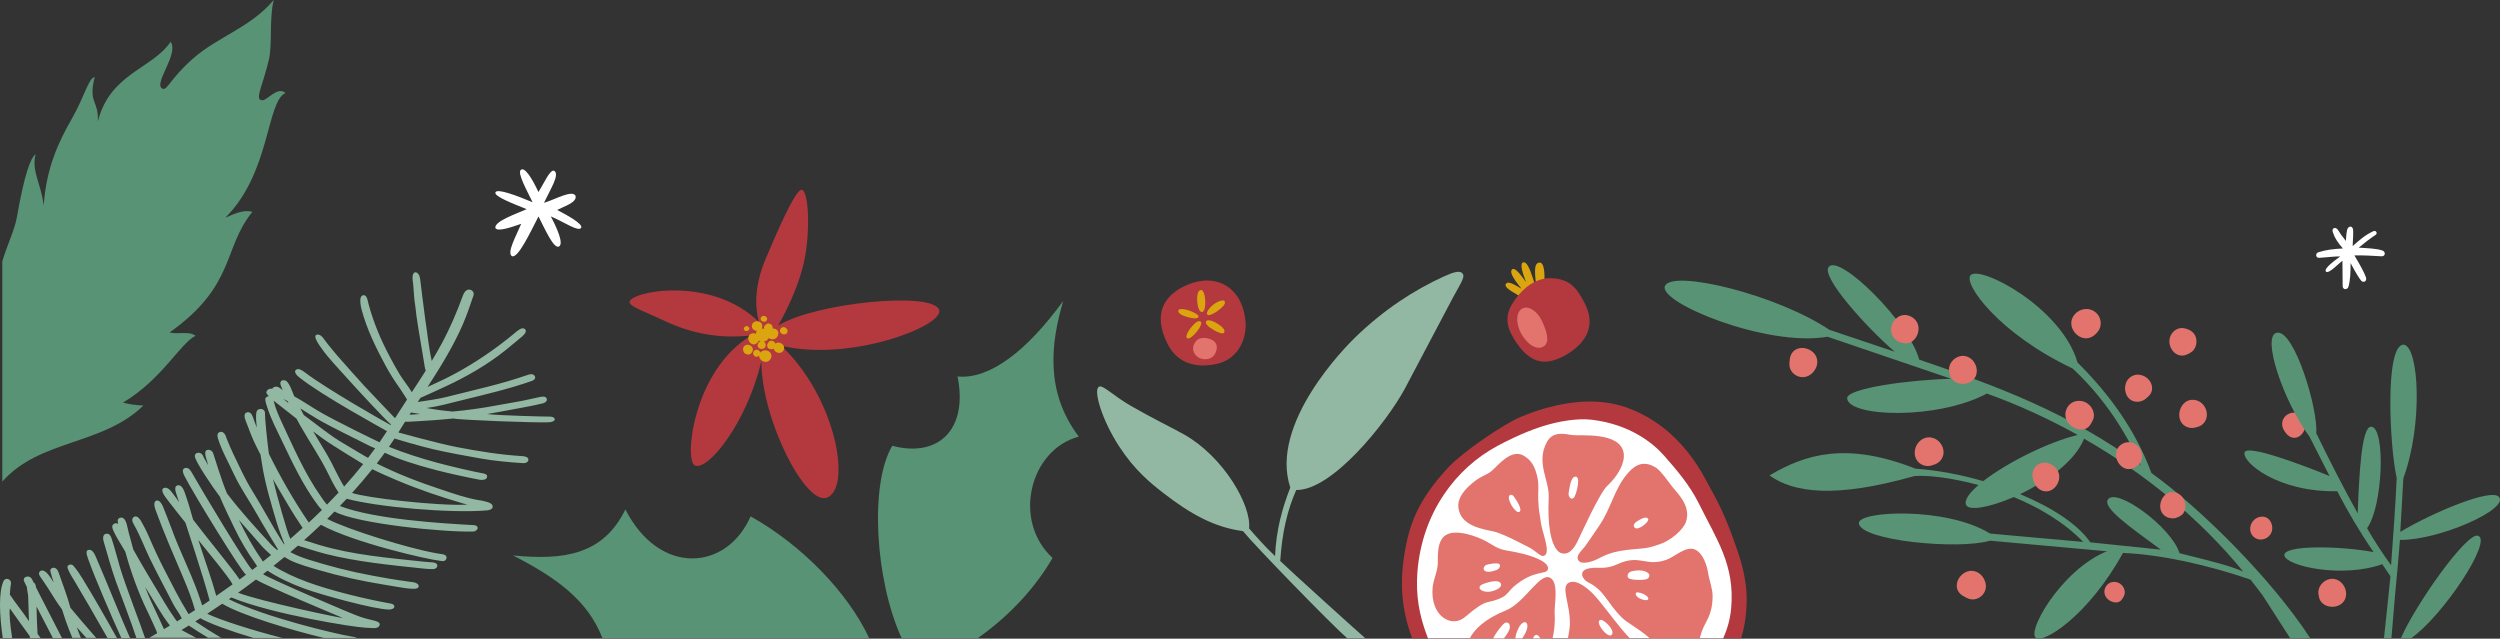 <?xml version="1.0" encoding="UTF-8"?>
<svg id="Layer_2" data-name="Layer 2" xmlns="http://www.w3.org/2000/svg" viewBox="0 0 520.52 132.98">
  <rect x="0" y="0" width="520.52" height="132.98" fill="#333333" stroke="none"/>
  <defs>
    <style>
      .cls-1 {
        fill: #579374;
      }

      .cls-1, .cls-2, .cls-3, .cls-4, .cls-5, .cls-6 {
        fill-rule: evenodd;
      }

      .cls-2 {
        fill: #e3746d;
      }

      .cls-3 {
        fill: #dba510;
      }

      .cls-4 {
        fill: #b4393e;
      }

      .cls-5 {
        fill: #92b8a3;
      }

      .cls-6 {
        fill: #fff;
      }
    </style>
  </defs>
  <g id="Layer_7" data-name="Layer 7">
    <path class="cls-1" d="M.49,54.38c1.04-3.47,2.56-6.5,3.03-9.19,1.57-9.01,2.89-12.37,3.89-13.08-.9,3.54,1.1,5.88,1.69,10.69,.52-7.86,3.16-13.4,5.88-18.12,2.6-4.53,3.47-8.49,4.74-8.63-1.4,5.44,.87,4.89,.66,9.22,2.49-9.97,11.35-10.94,15.14-16.57,1.84,2.57-3.82,8.87-1.64,9.78,.93,.39,1.67-2.23,6.34-6.32,5.27-4.61,11.9-6.39,16.78-12.17-.97,3.75-.28,9.23-1,12.35-1.2,5.25-3.05,8.44-1.49,8.52,.95,.31,3.24-3.03,4.94-1.5-3.98,1.71-3.13,16.62-12.52,25.95,1.83-.76,3.87-1.77,5.61-1.19-6.18,7.6-3.45,15.31-17.22,25.09,1.6,.48,3.98-.36,5.39,.69-3.27,1.68-6.99,9.1-15.11,13.92,1.29,.36,2.72,.55,4.26,.61-8.55,8.33-21.61,7.02-29.38,15.84V54.38Z"/>
    <path class="cls-5" d="M46.12,132.83c-1.87-1.1-3.69-2.24-5.46-3.44,.35-.22,.7-.45,1.05-.67,1.76,1.03,6.16,2.65,11.09,4.11h6.01c-6.46-1.63-13.13-3.81-15.66-5.04,1.05-.69,2.09-1.38,3.12-2.09,4.11,2.46,14.43,5.5,21.17,7.13h6.9c-.38-.19-.91-.27-1.2-.31-3.06-.48-18.05-4.03-25.49-7.76,.17-.12,.35-.24,.52-.36,8.65,3.55,25.71,6.21,27.78,6.28,.44,.02,1.27,.07,1.83,.1,.6,.04,1.16-.17,1.27-.66,.11-.47-.42-.71-.94-.85-1.03-.28-2.06-.48-3.09-.84-1.4-.4-19.57-8.23-20.25-8.9,.31-.24,.61-.47,.92-.71,2.31,1.5,4.88,2.69,7.57,3.69,3.7,1.38,14.92,4.42,17.76,4.4,.6,0,1.03-.24,1.08-.53,.04-.28-.11-.6-.69-.7-5.12-.9-12.66-2.73-17.43-4.5-2.48-.92-4.87-1.99-7.03-3.36,.77-.61,1.53-1.23,2.28-1.85,.41,.21,.81,.51,1.22,.7,1.87,.88,3.95,1.45,5.95,2.03,4.41,1.29,8.99,2.3,13.51,3.02,1.31,.21,2.61,.46,3.92,.65,.32,.05,2.5,.41,3.05,.1,.31-.18,.38-.39,.23-.69-.14-.27-.68-.49-.93-.53-.52-.08-.91-.15-1.6-.23-2.47-.32-4.94-.77-7.34-1.22-4.42-.82-8.75-1.94-13.01-3.29-1.32-.42-2.61-.91-3.78-1.55,.53-.45,1.06-.9,1.58-1.35,.18,.04,3.92,1.25,5.77,1.72,6.67,1.68,13.62,2.33,20.55,3.07,.58,.06,1.17,.09,1.75,.09,.62,0,.98-.37,.96-.75-.02-.32-.26-.57-.97-.65,0,0-.88-.05-1.53-.11-7.48-.8-15.08-1.41-22.13-3.53-1.05-.31-2.08-.67-3.12-.98,1.19-1.05,2.35-2.12,3.5-3.21,6.88,3.73,22.21,7.25,25.07,7.54,0,0,.37,.06,.64-.03,.46-.15,.87-1.14-.3-1.36-.48-.09-.99-.16-1.48-.24-5.6-.98-18.23-4.86-22.61-7.13,.58-.56,.94-.97,1.51-1.54,4.58,2.55,23.06,4.37,28.94,4.16,.48-.02,.99-.5,.86-.85-.16-.43-.51-.46-1-.49-6.21-.33-20.5-1.18-27.68-3.97,.48-.5,.96-1,1.43-1.51,6.44,1.75,21.8,3.07,29.25,2.42,0,0,1.17-.09,1.14-.76-.02-.72-.81-.92-2.05-1.22-.28-.07-.57-.1-.85-.14-2.73-.47-5.29-1.38-7.93-2.26-4.6-1.52-9.15-3.28-13.3-5.38,.57-.74,1.13-1.49,1.67-2.24,2.55,1.24,6.27,2.48,10.78,3.64,2.73,.7,5.76,1.37,9,1.99,.1,.02,1.28,.16,1.49-.47,.25-.76-.73-.85-1.08-.91-1.55-.28-6.16-1.32-9.23-2.15-3.45-.94-6.84-2.01-10.1-3.33,.4-.57,.78-1.14,1.16-1.72,.07,.02,5.33,1.6,7.97,2.2,3.35,.77,6.73,1.38,10.15,1.98,2.85,.49,5.78,.76,8.67,.94,.28,.04,1.05-.11,1.09-.68,.04-.66-.94-.75-1.13-.77h-.01c-4.67-.28-9.31-1.03-13.85-1.91-3.96-.77-11.93-2.99-12.08-3.03,.47-.74,.93-1.49,1.39-2.24,.48,.02,1.01,0,1.51-.03,2.86-.15,5.72-.35,8.56-.64,.92,.3,17.37,.94,19.9,.79,.58-.04,1.17-.25,1.19-.58,.03-.45-.65-.61-.97-.6-.64,.03-11.14-.25-13.11-.53,1.11-.18,2.22-.38,3.33-.6,2.78-.54,5.55-.96,8.36-1.65,.24-.06,.93-.4,.72-.96-.2-.54-.88-.42-1.25-.38,0,0-.77,.15-1.73,.38-2.5,.6-5.07,.95-7.63,1.44-2.97,.56-5.96,.97-9,1.25-.84-.08-1.69-.18-2.52-.28-.97-.12-1.93-.29-2.89-.46,2.48-.34,4.9-1.01,7.32-1.61,4.94-1.22,9.86-2.36,14.59-4.02,.34-.12,.93-.45,.63-1.01-.34-.64-1.23-.34-1.5-.24-5.5,1.92-11.23,3.15-16.93,4.59-1.92,.48-3.91,.72-5.95,1.04,.19-.29,.37-.58,.56-.86,.11-.02,3.63-1.64,5.17-2.35,4.47-2.07,8.69-4.52,12.41-7.46,.98-.78,3.21-2.64,3.67-3.04,.59-.53,1.02-1.17,.39-1.55-.48-.28-1.05,.17-1.55,.53-1.18,1-2.48,2.03-3.86,3.06-3.71,2.75-8.06,5.48-12.57,7.53-.74,.33-1.46,.67-2.17,1.01,2.74-4.24,5.38-8.51,7.35-13.05,.88-2.02,1.51-3.97,2.22-6.03,.16-.46-.13-1.07-.76-1.18-.47-.09-1.03,.14-1.44,1.19-1.25,3.46-2.71,6.87-4.49,10.15-.64,1.18-1.31,2.35-2.01,3.5-.65-2.89-.91-5.85-1.39-8.93-.24-1.56-.9-7.29-1.03-8.18-.12-.8-.46-1.3-.95-1.34-.37-.03-.55,.36-.6,.7-.09,.65,.06,1.3,.12,1.96,.14,1.38,.15,2.74,.39,4.12,.12,.72,.16,1.46,.26,2.19,.46,3.28,1.08,6.52,1.6,9.82,.09,.56,.15,1.15,.35,1.68-.95,1.51-1.93,3.01-2.91,4.5-.07-.12-.13-.23-.2-.35-.71-1.14-1.59-2.2-2.3-3.35-.73-1.18-1.37-2.39-2.02-3.6-1.91-3.55-3.44-7.22-4.48-11.06-.04-.16-.12-.67-.28-1.11-.14-.39-.35-.72-.67-.74-.58-.03-.76,.5-.77,1.14,0,.83,.26,1.83,.31,2,1.08,3.96,2.91,7.75,4.92,11.46,.89,1.65,1.89,3.24,3.02,4.81,.49,.69,1.44,2.25,1.49,2.31-.85,1.3-1.69,2.59-2.51,3.89-.2-.23-4.51-4.68-6.41-6.74-1.89-2.05-3.7-4.14-5.55-6.22-.62-.7-1.19-1.45-1.78-2.15-.69-.81-1.09-1.5-1.43-1.84-.39-.39-.81-.57-1.21-.4-.32,.14-.24,.58,.01,1.11,.39,.81,1.15,1.78,1.29,1.99,1.36,1.9,3.08,3.62,4.66,5.42,2.21,2.5,8.57,9.32,9.59,10.16h0s-.04,.08-.06,.11c-.96-.49-13.32-7.5-17.89-10.99-.39-.29-1.11-.8-1.54-.66-.43,.13-.53,.37-.47,.62,.12,.51,.54,.82,.93,1.14,4.58,3.69,17.29,10.62,18.19,11.15-.5,.78-1.02,1.55-1.55,2.32-.09-.03-9.57-4.59-13-6.67-1.58-.96-3.12-2-4.75-2.89-.24-.46-.96-2.89-1.79-3.28,0,0-.23-.09-.43-.09-.44,0-.67,.23-.69,.63-.02,.37,.42,1.17,.5,1.45-.12-.07-.64-.65-1.24-.73-.07-.01-.15-.01-.23,0-.32,.02-.6,.2-.73,.45-.56-.23-1.66,.49-.98,1.19,0,0,.11,.14,.29,.34-.37,.06-.75,.25-.74,.65,.01,.51,.25,1.18,.46,1.81,.76,2.35,1.94,4.59,3.02,6.85,2.2,4.59,4.34,9.19,7.47,13.4,.26,.34,.54,.67,.85,.98-.9,.88-1.81,1.76-2.74,2.62-3.14-4.6-5.89-9.43-8.3-14.3-.36-2.52-.87-7.73-.83-8.58,.02-.35-.33-.72-.71-.77-.43-.05-.92,.12-1.03,.57-.23,.98-.06,2.13,.05,3.33-.21-.51-.41-1.03-.59-1.56-.25-.68-.51-1.83-1.41-1.65-.88,.18-.49,1.32-.3,1.81,.72,1.83,1.31,3.58,2.24,5.38,.28,.55,.56,1.1,.84,1.65,.09,.57,.18,1.13,.26,1.67,.63,4.24,1.91,8.39,3.12,12.52,.39,1.34,1.51,4.25,1.6,4.4l-.02,.02-.07,.06c-2.38-3.67-4.35-7.52-6.66-11.23-1.47-2.36-2.58-4.87-3.8-7.38-.57-1.19-1.07-2.37-1.57-3.62-.18-.79-.73-1.38-1.34-1.17-.6,.21-.55,.77-.4,1.3,.77,2.55,2.18,4.97,3.33,7.47,1.34,2.88,3.25,5.57,4.8,8.34,1.17,2.09,4.13,6.97,4.38,7.35l-.1,.08-.06,.05c-.45-.37-.91-.76-1.28-1.17-3.19-3.45-6.36-6.93-9.18-10.63-.98-2.26-2.85-8.29-2.85-8.29-.15-.52-.59-.79-.99-.8-.38-.02-.67,.18-.69,.58-.03,.7,.25,1.27,.42,1.91,.07,.24,.14,.49,.21,.73-.15-.26-.91-1.52-1.09-1.94-.23-.55-.76-.75-1.19-.64-.47,.12-.53,.56-.52,.7,.05,1.07,3.9,6.72,5.19,8.38,.97,2.27,2.06,4.53,3.18,6.83,1.17,2.41,2.56,4.76,4.15,6.99,.16,.23,.3,.47,.46,.7-.34,.26-.68,.52-1.02,.78-1.17-1.01-10.56-16.68-12.59-20.27-.14-.25-.62-1.21-1.45-.94-.8,.26-.2,1.39-.11,1.58,1.89,3.75,12.14,20.4,12.86,20.61-.45,.34-.9,.67-1.36,1.01-.78-1.38-7.31-9.33-9.43-12.16-.08-.1-.16-.21-.24-.31-.51-1.89-1.12-3.9-1.74-5.65-.06-.16-.18-.46-.34-.76-.13-.23-.53-.91-1.21-.71-.69,.19-.35,1.27-.29,1.47,.2,.68,.45,1.34,.67,2.01-.2-.27-.9-1.31-1.48-2.03-.23-.29-.99-1.28-1.75-.89-.71,.36,.17,1.58,.54,2.09,1.05,1.41,3.11,3.98,4,5.09,.1,.35,3.7,11.09,5.05,16.22-.51,.34-1.03,.69-1.55,1.03-.07-.21-.14-.43-.21-.64-1.68-5.34-4.41-10.4-6.29-15.67-.51-1.42-1.1-2.81-1.64-4.2-.1-.23-.63-1.54-1.38-1.32-.81,.25-.28,1.69-.17,2,1.73,4.79,3.75,9.36,5.76,14.09,.94,2.21,1.81,4.44,2.43,6.71-.44,.28-.88,.57-1.33,.85-.13-.23-.28-.47-.42-.7-1.68-2.73-3.06-5.57-4.52-8.36-1.17-2.26-2.24-4.55-3.23-6.86-.53-1.24-1.14-2.45-1.83-3.63-.13-.22-.72-1.05-1.33-.74-.8,.41-.18,1.42-.05,1.65,1.27,2.23,2.14,4.61,3.26,6.95,1.55,3.22,3.27,6.34,4.92,9.59,.53,1.03,1.32,1.98,1.78,2.98-.33,.21-.66,.41-.99,.62-.11-.14-.23-.27-.33-.42-.83-1.16-1.67-2.47-2.36-3.64-2.16-3.62-4.37-7.2-6.42-10.91-.34-1.2-.67-2.41-.98-3.62-.11-.42-.22-1.12-.42-1.76-.22-.74-.62-1.34-1.2-1.26-.46,.06-.65,.38-.65,.62,.01,.3,.08,.56,.11,.71-.49-.37-1.3-.03-1.24,.66,.08,.96,2.28,4.3,2.71,5.1,1.19,4.26,2.67,8.45,4.66,12.52,.63,1.28,1.19,2.59,1.77,3.86,.08,.19,.16,.39,.23,.59-.55,.32-1.11,.64-1.66,.96h9.74c-1.02-.53-2.01-1.09-3.03-1.61,.51-.31,1.01-.62,1.52-.94,1.31,.88,2.65,1.73,4.01,2.55h2.86Zm-15.93,0h-1.79c-.95-2.93-3.4-9.35-4.27-11.77-.98-2.74-1.71-5.52-2.54-8.29-.11-.37-.35-1.53,.54-1.64,.45-.06,.82,.16,1.07,.89,.71,2.1,1.22,4.22,1.85,6.34,1,3.37,4.39,12.14,5.15,14.47h0Zm-3.12,0h-1.81c-1.92-4.17-5.45-12.42-6.68-15.83-.33-.91-.95-2.3-.21-2.49,.98-.26,1.44,1.12,1.77,1.87,1.89,4.33,5.28,12.81,6.93,16.45h0Zm-2.74,0h-1.95c-2.08-3.69-5.22-9.12-6.78-11.71-.41-.67-1.09-1.73-1.44-2.61-.13-.31-.19-.65,.1-.84,.29-.19,.75-.17,.98,.08,.7,.78,1.51,2.01,1.96,2.75,2.26,3.68,5.31,9.02,7.13,12.32h0Zm-4.29,0c-2-2.3-4.31-4.97-5.38-6.29-.66-2.52-1.64-4.93-2.44-7.29-.2-.61-.52-1-1-1.04-.45-.03-.83,.3-.72,.76,.19,.81,.41,1.52,.69,2.32-.39-.61-.77-1.23-1.24-1.78-.7-.82-1.25-.83-1.57-.6-.28,.2-.39,.56-.05,1.08,.53,.78,1.12,1.61,1.73,2.57,.91,1.46,1.79,2.91,2.85,4.32,.25,.81,.51,1.61,.79,2.41,.31,.88,.81,2.16,1.36,3.52h1.78c-.17-.4-.3-.71-.37-.91-.17-.43-.32-.87-.48-1.31,.41,.48,1.15,1.3,1.97,2.22h2.08Zm-7.15,0h-1.89c-1.29-2.48-2.58-4.95-3.39-6.55,.02,.95,.04,1.91,.07,2.86,.03,.95,.08,1.89,.14,2.83,.2,.29,.41,.57,.62,.86h-2.21l-.03-.38c-1.4-1.92-2.79-3.84-4.15-5.78-.17,1.05,.06,3.42,.48,6.16H.57c-.68-4.75-.88-9.46,.13-11.76,.22-.51,.65-.65,1.04-.49,.36,.14,.64,.51,.53,1.04-.11,.52-.22,2.02-.22,2.17,0,0,0,.01,.01,.02,1.25,1.88,2.69,3.58,3.89,5.42,.03,.04,.06,.09,.08,.13-.07-1.68-.12-3.37-.16-5.05-.02-.72-.25-1.41-.27-2.08-.19-.39-.39-.78-.57-1.17-.21-.47,0-.81,.34-.95,.41-.17,1.01-.06,1.29,.49,.11,.22,.22,.44,.33,.66h0c.39,.23,.48,.66,.49,.99,.17,.34,.33,.68,.51,1.02,1.19,2.36,3.14,6.15,4.91,9.57h0Zm60.4-30.19c1.47-1.62,2.88-3.27,4.22-4.95,1.73,.86,3.52,1.63,5.32,2.39,4.4,1.85,9.03,3.41,13.6,4.75,.31,.09,.61,.17,.92,.24-6.33,.31-21.17-1.42-24.06-2.44h0Zm11.97-16.3c.05-.08,.1-.16,.16-.24,.05-.07,.09-.14,.14-.22,.03,0,.06,.01,.09,.02,.61,.1,1.22,.2,1.83,.3-.74,.06-1.48,.12-2.22,.14h0Zm-22.74-1.31c1.55,.95,3.07,1.96,4.7,2.85,2.79,1.53,5.69,2.91,8.55,4.36,.76,.39,1.52,.79,2.34,1.1-.48,.67-.98,1.34-1.48,1.99-.52-.24-3.6-2.13-5.03-2.96-3.01-1.74-5.56-3.94-8.33-5.94l-.02-.02c-.25-.46-.49-.92-.73-1.39h0Zm-12.95,38.38c1.32-.95,2.44-1.77,3.73-2.75,1.76,1.21,17.78,7.88,18.09,8-.09,.13-16.96-3.4-21.83-5.25h0Zm15.62-33.6c.61,.46,1.22,.91,1.83,1.36,2.34,1.71,8.59,5.44,8.6,5.46-1.27,1.59-2.59,3.15-3.97,4.68-1.34-2.15-2.26-4.45-3.54-6.63-.96-1.63-1.95-3.24-2.92-4.87h0Zm-8.22-6.39c1.59,1.25,3.18,2.51,4.77,3.75,.26,.5,.53,1,.81,1.49,1.83,3.23,3.97,6.32,5.61,9.62,.71,1.43,1.4,2.87,2.3,4.22,.01,.02,.03,.04,.04,.05-.79,.85-1.6,1.69-2.42,2.52-.49-.53-.88-1.14-1.29-1.73-3.39-4.82-5.72-10.28-8.14-15.44-.68-1.47-1.32-2.95-1.69-4.49h0Zm-.11,16.37c.33,.59,.67,1.18,1.01,1.77,1.58,2.69,3.11,5.36,4.9,7.98,.02,.03,.04,.06,.06,.09,.07,.1,.12,.2,.18,.29-.84,.77-1.7,1.52-2.56,2.27-.71-1.42-3-9.75-3.6-12.4h0Zm-7.11,8.48c1.53,1.74,3.08,3.47,4.56,5.2,.63,.74,1.37,1.41,2.13,2.09-.57,.46-1.14,.92-1.71,1.37-.1-.18-.2-.37-.33-.54-1.82-2.59-3.29-5.33-4.65-8.11h0Zm9.25-25.2c.13,.07,.26,.13,.39,.19,.16,.08,.31,.16,.47,.24,.08,.15,.16,.3,.23,.45-.36-.29-.73-.59-1.09-.88h0Zm-17.68,29.39c1.44,1.84,6.5,7.86,7.1,9.22-1.12,.8-2.25,1.6-3.39,2.38-1.07-3.9-2.51-7.72-3.72-11.59h0Zm-5.13,19.67h0s0,0,0,0h0Zm-5.99-9.97c.89,1.45,1.79,2.9,2.67,4.37,.77,1.28,1.58,2.51,2.51,3.72-.41,.25-.83,.49-1.24,.74-.03-.06-.06-.13-.09-.2,0,0-.28-.6-.5-1.09-.65-1.46-1.36-2.9-2.01-4.33-.48-1.06-.93-2.14-1.34-3.22Z"/>
    <path class="cls-6" d="M112.1,39.99c1.26-1.98,2.33-4.58,3.22-4.46,1.37,.68-.71,3.81-2.06,6.7,2.3-.68,5.88-2.77,6.57-1.47,.38,1.4-2.42,2.21-3.83,2.95,2.14,1.11,5.46,2.95,5,3.72-.55,.91-3.55-1.21-6.32-2.38,1.26,2.38,2.75,5.68,1.71,6.27-1.07,.6-2.9-3.57-4.27-6.26-1.62,3.12-4.3,8.92-5.56,8.26-1.05-.75,.89-4.16,1.96-6.72-1.9,.64-4.93,1.76-5.38,.86-.24-1.39,4.39-2.95,6.51-3.91-3-1.22-6.79-2.66-6.5-3.49,.32-.9,4.44,.67,7.74,2.05-1.14-2.37-3.19-6.03-2.48-6.71,.79-.76,2.3,1.59,3.7,4.59Z"/>
    <path class="cls-1" d="M221.37,62.66c-7.51,10.32-15.24,16.36-22,15.73,2.22,10.99-3.94,16.97-13.59,14.43-4.79,8-3.55,28.06,1.93,40.01h15.92c6.74-4.76,12.05-10.64,15.52-16.66-8.46-7.8-4.7-22.59,5.47-25.26-7.09-9.35-5.82-19.5-3.25-28.25Z"/>
    <path class="cls-1" d="M480.98,132.83c-8.29-12.71-23.21-27.31-33.04-34.35-3.24-8.75-8.6-16.28-15.38-23-3.31-11.5-20.35-20.34-22.27-18.18-1.57,1.77,5.92,12.19,21.24,19.42,5.86,5.45,10.58,12.14,14.17,20.09-15.08-10.91-29.52-16.3-46.1-21.93-2.1-7.78-16.62-22.08-18.85-19.31-1.63,2.02,7.6,12.34,13.75,17.67l-13.6-4.57c-10.97-7.35-32.65-12.61-34.24-9.14-1.57,3.41,21.23,12.81,33.84,10.58l25.74,8.76c-8.3,.17-21.83,1.94-21.65,4.09,.34,3.88,18.73,4.51,29.1-1.02,6.47,2.33,12.82,5.23,18.9,8.62-6.24,1.5-14.84,5.86-19.67,9.61-4.72-1.37-9.6-2.28-14.1-2.59-14.44-5.7-23-2.98-30.4,1.41,5.15,3.67,13.8,4.76,30.17,.13,2.67-.22,7.68,.32,13.35,1.87-1.94,1.67-3,3.15-2.59,4.12,.57,1.34,4.96,.53,9.93-1.62,5.26,2.17,10.47,5.22,14.46,9.34l-19.39-1.74c-9.09-5.64-27.52-4.74-27.32-2.15,.28,3.64,20.78,5.59,27.3,3.63l24.66,2.24,3.11,.32c7.88,.33,17.69,2.53,26.48,5.55,.82,1.04,1.64,2.12,2.48,3.22l5.74,8.93h4.21Zm-47.05-41.49c12.76,7.32,24.26,16.8,33.12,27.67-2.91-1.29-6.81-2.2-13.26-3.83-1.62-5.4-13.25-13.88-14.93-11.14-1.05,1.72,4.55,5.63,11.03,10.4l-14.67-1.52c-2.55-3.76-8.05-7.3-14.62-10.04,5.56-2.64,11.46-6.84,13.32-11.54Z"/>
    <path class="cls-1" d="M441.04,114.03c-10.34,2.32-19.04,16.91-17.22,18.72,1.48,1.48,11.08-4.59,18.27-17.75l-1.05-.98Z"/>
    <path class="cls-2" d="M440.47,121.17c-1.78-.22-2.85,1.65-2.04,3.05,.71,1.22,2.74,1.81,3.5,.38,0,0,.29-.4,.4-.78,.32-1.1-.48-2.37-1.69-2.62-.05,0-.05-.01-.17-.03h0Z"/>
    <path class="cls-2" d="M471.3,107.58c-1.13-.13-2.23,.56-2.64,1.66-.43,1.13,.02,2.57,1.37,3,1.32,.42,2.9-.5,3.06-1.99,.13-1.2-.53-2.49-1.79-2.67h0Zm-18.74-5.11c-2.6-.3-3.95,3.85-1.5,5.14,.7,.37,1.58,.43,2.26,.12,0,0,.84-.26,1.26-.86,1-1.44,.29-3.76-1.58-4.31-.14-.04-.19-.06-.43-.09h0Zm-26.55-6.13c-1.72-.2-3.07,1.25-2.83,3.01l.31,1.1c.44,1.14,1.63,2.02,2.85,1.84,1.71-.24,2.98-2.44,2.16-4.13-.47-.98-1.42-1.66-2.5-1.82h0Zm-23.96-5.26c-2.43-.32-4.11,2.45-3.09,4.49,.62,1.24,2.24,1.85,3.59,1.21,0,0,0,0,.12-.03,1.13-.32,2.01-1.37,2-2.61-.01-1.46-1.14-2.84-2.62-3.05h0Zm41.49,1c-1.34-.17-2.74,.74-2.95,2.18-.23,1.59,.97,3.35,2.58,3.41,.59,.02,1.19-.2,1.64-.58,0,0,.48-.28,.76-.67,1.06-1.48,.11-4.03-2.03-4.34h0Zm-10.28-8.6c-2.49-.31-3.98,2.31-2.84,4.26,1,1.7,3.83,2.53,4.89,.53,0,0,.4-.56,.56-1.09,.45-1.54-.67-3.31-2.36-3.66-.07-.01-.08-.02-.24-.04h0Zm-57.6-11c-.87-.12-1.81,.13-2.39,.81-.41,.48-.61,1.1-.64,1.72,0,0-.17,.9,.05,1.61,.41,1.33,1.92,2.2,3.33,1.82,1.66-.45,2.85-2.43,2.17-4.12-.4-.99-1.43-1.68-2.51-1.84h0Zm81.24,10.78c-3.11-.41-4.36,4.28-1.74,5.56,.55,.27,1.2,.38,1.79,.22,0,0,.79-.13,1.31-.45,2.19-1.37,1.28-4.94-1.36-5.33h0Zm21.08,2.68c-2.09-.27-3.79,1.92-2.17,4.06,.1,.13,.88,1.31,2.11,1.14,1.89-.26,2.93-3.21,1.27-4.65-.34-.3-.77-.48-1.21-.55h0Zm-68.96-11.83c-1.72-.21-3.51,1.42-3.18,3.26,.12,.65,.12,1.1,.73,1.72,1.32,1.32,3.92,1.05,4.75-.68,.79-1.64-.28-4-2.3-4.3h0Zm36.45,3.91c-.99-.13-2.01,.33-2.57,1.21-.87,1.38-.46,3.5,1.06,4.21,1.04,.48,2.37,.14,3.14-.73,.14-.1,.18-.14,.25-.21,1.59-1.51,.43-4.14-1.88-4.47h0Zm-48.58-12.42c-1.64-.19-3.19,1.32-3.16,3.07,.02,1.29,1,2.51,2.32,2.71,.18,.06,.21,.06,.31,.08,2.23,.44,3.72-2.39,2.84-4.22-.43-.9-1.32-1.5-2.3-1.64h0Zm57.73,2.72c-1.59-.21-3.1,1.21-2.92,3.08,.14,1.43,1.36,2.88,3.04,2.6,.48-.08,1.54-.56,1.98-1.11,.77-.97,.8-2.48,.1-3.39-.53-.68-1.38-1.07-2.2-1.18h0Zm-19.83-3.96c-1.9-.25-3.9,1.41-3.47,3.51,.42,2.01,3.03,3.71,5.09,1.6,0,0,.49-.46,.73-.99,.72-1.62-.18-3.8-2.35-4.12Z"/>
    <path class="cls-2" d="M485.92,120.53c-1.72-.21-3.51,1.42-3.18,3.26,.12,.65,.12,1.1,.73,1.72,1.32,1.32,3.92,1.05,4.75-.68,.79-1.64-.28-4-2.3-4.3h0Z"/>
    <path class="cls-2" d="M407.82,120.47c-.44,.76-.57,1.73-.16,2.52,.29,.56,.78,.98,1.35,1.24,0,0,.77,.5,1.51,.57,1.38,.12,2.76-.94,2.94-2.39,.21-1.71-1.18-3.56-3-3.56-1.07,0-2.09,.69-2.65,1.63h0Z"/>
    <g>
      <path class="cls-4" d="M158,67.03c-.89-3.41-.82-7.81,1.36-12.99,1.91-4.54,6.3-14.91,7.6-14.51,1.6,.5,1.72,9.87,.31,15.57-.99,4.01-2.72,8.16-5.25,12.69,7.72-4.77,32.31-7.21,33.52-3.24,1.01,3.32-18.58,10.88-32.9,7.42,11.33,10.65,14.77,29.41,9.61,31.62-4.42,1.89-13.68-16.08-13.73-28.36-3.02,12.75-11.02,22.77-13.8,21.7-2.39-.92-.33-20.06,11.77-27.1-6.81,.78-12.64-.44-18.16-3.04-3.94-1.86-7.2-2.93-7.24-3.88-.09-2.18,16.93-5.68,26.91,4.13Z"/>
      <path class="cls-3" d="M158.06,74.05c-.31,.29-.85,.37-1.11-.09-.14-.17-.19-.42-.11-.64,.09-.23,.27-.39,.53-.48,.39-.12,.85,.18,.92,.58,.14-.18,.34-.32,.57-.4,.67-.22,1.56,.06,1.73,.84,.06,.27,.03,.56-.12,.8,0,0-.21,.42-.55,.58-.77,.35-1.87-.25-1.87-1.17,0,0,0,0,0,0h0Zm3.03-1.5c.04,.59,.74,.85,.74,.85,.51,.2,1.08,0,1.34-.51,.45-.89-.6-1.76-1.38-1.52-.01,0-.02,0-.04,.01-.11,.04-.21,.11-.29,.18-.15-.43-.65-.72-1.08-.59-.15,.05-.23,.11-.31,.21-.03,.04-.06,.07-.09,.12-.23,.26-.34,.68-.18,1.01,.15,.31,.58,.44,.95,.39,.12-.02,.23-.06,.34-.13h0Zm-5.72-.73c-.34,.11-.57,.36-.64,.69-.09,.37,.12,.78,.12,.78,.2,.41,.9,.69,1.37,.42,.21-.12,.34-.36,.34-.36,.13-.15,.2-.34,.2-.54,0-.7-.76-1.19-1.39-.99h0Zm2.23-2.93c-.61-.04-1.2-.47-1.04-1.21,.07-.33,.33-.61,.67-.73t.03-.01c.48-.14,1.05,.01,1.33,.47,.1,.15,.15,.34,.11,.52,.01,.16-.02,.32-.09,.47,.18,0,.35,.03,.52,.08-.04-.11-.06-.23-.05-.35,.02-.19,.14-.36,.3-.48,0,0,.15-.18,.35-.25,.33-.1,.72-.02,.96,.3,0,0,.01,.02,.02,.03,.15,.19,.19,.43,.14,.66,.58-.03,1.25,.33,1.22,1.04,0,.14-.07,.28-.11,.41-.09,.29-.3,.54-.57,.68-.41,.21-.97,.15-1.36-.12,0,0-.01,.01-.02,.02-.02,.06-.03,.06-.04,.09-.18,.35-.57,.56-.97,.59,.05,.03,.09,.06,.13,.09,.24,.21,.35,.5,.29,.81-.09,.49-.47,.67-.84,.65-.32-.02-.64-.12-.77-.44-.18-.43,.07-.98,.54-1.15,0,0,.02,0,.03-.01-.11-.02-.24-.06-.34-.1-.02-.01-.04-.02-.06-.03-.18,.49-.71,.86-1.18,.78-.8-.13-1.29-1.21-.82-1.87,.14-.19,.31-.32,.55-.4,.28-.09,.6-.05,.85,.1,0-.22,.08-.44,.2-.62h0Zm5.32-.75c.61-.19,1.38,.58,.94,1.19-.26,.36-.86,.39-1.2,.07,0,0-.19-.15-.25-.36-.1-.36,.14-.78,.51-.9h0Zm-7.62-.22c-.1,.03-.15,.07-.21,.13-.2,.12-.28,.39-.18,.59,.23,.49,.85,.2,.85,.2,.11-.07,.2-.17,.24-.3,.11-.37-.34-.74-.7-.63h0Zm3.49-2.12c-.2,.07-.31,.18-.38,.35-.27,.68,.71,1.05,1.04,.74,.24-.14,.34-.47,.23-.72-.14-.32-.55-.46-.9-.36Z"/>
    </g>
    <g>
      <path class="cls-3" d="M317.02,62.04c-1.28-.86-4-2.08-3.49-2.89,.4-.88,2.24,.4,3.27,.98-.97-1.23-2.69-3.3-1.99-4.02,.64-.65,2.12,1.55,2.93,2.64-.52-1.39-1.5-3.93-.56-4.13,1.09-.22,1.93,3.37,2.67,5.39-.05-2.03-.85-5.35,.73-5.34,1.19,0,1.06,3.67,.87,4.71l-4.42,2.65Z"/>
      <path class="cls-4" d="M326.15,73.84c-1.79,1.02-3.45,1.58-5.03,1.44-1.82-.17-3.54-1.27-5.24-3.72-1.89-2.72-2.98-5.35-.85-8.58,1.45-2.19,3.59-4.55,6.96-5.04,4.76-.22,6.25,1.99,7.84,4.97,2.56,4.78,.56,8.39-3.69,10.93Z"/>
      <path class="cls-2" d="M321.5,72.06c-1.57,1.07-3.58-.5-4.75-2.56-1.11-1.95-1.28-4.65,.39-5.34,1.18-.49,2.93,.6,3.92,2.7,1.02,2.16,1.63,4.37,.44,5.19Z"/>
    </g>
    <g>
      <path class="cls-4" d="M247.37,59.24c-4.5,1.86-7.73,5.62-4.19,12.53,1.62,3.15,4.96,5.18,10.26,3.97,3.88-.88,5.96-4.38,5.92-8.25-.4-7.57-5.99-10.72-12-8.25Z"/>
      <path class="cls-2" d="M251.12,70.4c-1.52-.2-2.14,.43-2.57,1.41-.44,1,.14,2.3,1.31,2.78,1.08,.45,2.53,.2,3.11-.92,.96-1.83,0-3.03-1.85-3.27Z"/>
      <path class="cls-3" d="M249.98,66.96c-.4-.31-1.09,.17-1.79,.98-.8,.92-1.48,2.18-1.01,2.49,.42,.27,1.37-.57,2.1-1.49,.7-.88,1.02-1.75,.71-1.99h0Zm1.12-.04c.26-.51,1.45-.1,2.23,.37,1.05,.63,1.92,1.42,1.53,1.98-.28,.4-1.36-.1-2.27-.63-1.12-.66-1.7-1.3-1.49-1.71h0Zm-1.56-.96c.13-.36-.9-.92-1.88-1.28-1.08-.39-2.23-.47-2.32-.03-.12,.6,.9,1.12,2.05,1.4,1.03,.25,1.97,.41,2.15-.1h0Zm5.4-3.29c-.3-.38-1.64,.19-2.43,.84-.68,.56-1.46,1.55-1.15,1.99,.23,.33,1.3-.14,2.07-.7,1.12-.81,1.92-1.61,1.51-2.13h0Zm-4.94-2.29c.58-.08,.91,1.16,.95,2.37,.03,1.08-.18,2.15-.66,2.22-.54,.08-.93-1.02-1.02-2.25-.07-1.05,.07-2.24,.73-2.33Z"/>
    </g>
    <g>
      <path class="cls-4" d="M338.67,84.85c11.65,4.17,16.21,14.65,17.4,16.74,2.41,4.25,3.76,7.63,5.01,11.14,1.09,3.06,2.2,6.2,2.53,10.33,.23,2.83-.14,6.65-.96,9.36-.05,.16-.1,.32-.16,.48h-68.46c-2.36-6.28-2.47-11.75-1.75-16.68,1-6.8,2.82-12.07,9.49-19.13,2.8-2.96,11.22-8.77,14.84-10.28,5.49-2.29,14.22-4.76,22.06-1.96Z"/>
      <path class="cls-6" d="M331.39,87.39c8,.95,12.8,4.9,15.05,7.44,2.69,3.05,5.4,6.23,7.25,9.96,3.75,7.57,7.56,12.88,6.75,21.87-.2,2.22-.78,4.28-1.65,6.24h-61.47c-.11-.27-.22-.55-.32-.84-1.45-3.9-2.27-8.09-1.88-12.99,.97-12.35,8.02-21.6,16.68-26.24,1.59-.85,5.24-2.74,9.1-3.99,3.72-1.2,7.63-1.79,10.51-1.44Z"/>
      <path class="cls-2" d="M326.46,132.9c.21-1.18,.38-2.19,.4-2.88,.12-4.35-2.11-7.97-.07-8.77,1.72-.68,4.3,1.66,5.5,3.05,2.36,2.74,4.39,5.77,6.86,8.39,.06,.07,.13,.14,.2,.21h-12.89Zm27.45,0c.1-.42,.23-.88,.4-1.37,.74-2.22,2.2-3.21,2.27-7.31,.03-1.63-.7-3.36-.95-5-.25-1.64-1.14-4.11-2.69-4.79-1.89-.84-4.16,1.43-5.83,2.06-4.47,1.67-5.56-1.21-10.29,.96-2.69,1.23-3.97,.54-5.88,.87-2.44,.43-1.53,2.31-.27,2.93,3.38,1.64,3.9,4.23,6.97,7.29,1.34,1.34,3,1.89,5.87,4.37h10.4Zm-30.64,0h-17.26c.99-1.87,3.1-4.02,7.55-5.82,4.05-1.63,7.27-8.43,9.43-6.62,1.55,1.3,.6,5.46,.7,7.28,.13,2.17-.13,3.81-.43,5.16h0Zm-23.94-15.21c-.12,1.45-.9,3.11-1.04,4.55-.58,6,3.92,8.64,6.74,6.23,4.99-4.28,4.36-2.43,7.78-4.11,.98-.48,1.51-1.49,2.3-2.17,4.46-3.83,7.03-2.35,7.2-3.78,.19-1.65-4.14-2.86-5.5-3.17-1.23-.28-1.78-.4-3.02-.6-2.06-.34-2.73-1.05-4.4-1.95-1.84-.99-6.08-2.59-8.28-1.33-2.13,1.22-1.66,4.9-1.77,6.32h0Zm51.69-8.99c-.56,1.61-3.25,3.94-5.51,4.63-.64,.19-1.27,.44-1.91,.6-2.54,.61-6.72,.14-10.53,2.24-1.34,.74-3.86,1.59-4.49,.42-.45-.84,.45-1.66,1.38-2.77,.33-.39,2.69-3.89,3.09-4.48,2.4-3.58,3.06-7.45,5.66-10.56,1.05-1.25,2.99-3.41,6.13-1.37,.98,.64,2.53,2.87,3.31,3.9,.86,1.14,4.07,3.95,2.87,7.38h0Zm-26.02,6.44s-1.54-.31-2.25-4.38c-.3-1.69-.45-4.04-.3-7.29,.16-3.38-2.71-7.18-.38-11.43,1.23-2.25,3.47-1.75,5.27-1.46,1.52,.24,10.08-.8,10.73,3.81,.29,2.05-1.25,4.77-3.43,6.77-1.61,1.48-5.69,10.54-6.26,11.71-1.27,2.49-2.5,2.58-3.38,2.27h0Zm-3.43,.52c-.84,.46-1.49-.86-3.49-1.84-2.4-1.18-3.93-2.09-6.53-3.01-1.3-.46-6.3-.75-7.58-3.9-.55-1.34-.89-3.44,2.6-6.34,1.99-1.66,2.88-1.5,4.21-2.69,1.2-1.07,3.96-4.59,6.56-2.95,1.3,.82,2.24,1.89,2.81,4.67,.27,1.32,.07,3.1,.12,4.4,.1,2.62,.31,2.81,.57,4.92,.21,1.71,2.05,6.04,.76,6.74Z"/>
      <path class="cls-6" d="M319.71,132.22c-.19,.08-.38,.33-.55,.68h1.52c-.02-.07-.43-.89-.97-.68h0Zm-2.78,.68h-1.41c0-.49,.21-1.23,.69-2.19,1.12-2.22,2.85-1.08,.98,1.82-.09,.14-.18,.26-.26,.37h0Zm-3.79,0h-2.24c.64-1.34,2.04-3.03,2.49-3.23,.48-.19,1.01,.06,.97,.97-.02,.51-.56,1.43-1.22,2.25h0Zm19.76-3.13c.26,1.18,2.28,3.34,2.77,2.25,.43-.95-1.45-2.72-2.17-2.93-.46-.13-.7,.24-.6,.68h0Zm9.13-4.92c1.94,.53,1.33-1.09-.91-1.5-.63-.12-.73,.36-.3,.82,.24,.26,.64,.52,1.2,.67h0Zm-2.56-5.81c-.55,.22-.83,1.06-.35,1.37,.57,.37,2.92,.45,3.77,.15,.44-.15,.7-.78,.36-1.14-.88-.93-2.94-.69-3.78-.38h0Zm-30.58,2.51c-1.89,.72-.29,2.08,1.81,1.54,.58-.15,2.15-.72,1.79-1.57-.44-1.03-2.85-.24-3.59,.04h0Zm33.24-13.69c-.5,.19-2.09,.97-1.96,1.62,.31,1.58,3.1-.7,3.02-1.33-.06-.41-.62-.46-1.06-.29h0Zm-32.64,9.75c-.97,.39-1,2.18,2.03,1.09,.77-.28,1.01-1.02,.6-1.29-.4-.27-2.15,.01-2.63,.2h0Zm18.32-18.33c-.92,.39-1.1,2.95-1.22,3.47-.07,.29,.34,1.54,1.07,.89,.54-.48,1.69-4.93,.15-4.36h0Zm-13.39,3.79c-1.01,.45,1.08,3.97,1.92,3.51,.75-.41-.65-2.53-1.1-3.14-.19-.25-.43-.53-.82-.38Z"/>
    </g>
    <path class="cls-1" d="M125.42,132.83c-3.11-8.02-9.87-12.7-18.6-17.18,10.71,1.04,18.77-.17,23.39-9.58,7.1,13.91,21.1,12.8,26.07,1.44,10.55,5.88,20.21,15.77,24.67,25.32h-55.53Z"/>
    <path class="cls-5" d="M284.28,132.9c-1.03-.86-16.44-14.79-17.73-16.1,.41-6.2,1.57-10.77,3.34-14.78,7.46,.13,18.69-13.93,22.54-20.96,3.61-6.83,6.52-12.35,10.12-19.17,1.18-2.23,2.5-4.08,2.05-4.81-.54-.9-1.93-.44-3.95,.47-6.18,2.81-12.49,6.88-18.5,12.71-1.84,1.78-17.94,17.92-13.5,31.25-1.66,4.27-2.94,8.77-3.17,14.27-1.96-1.83-3.7-3.79-5.41-5.76,.51-4.79-5.29-14.9-13.53-19.56-1.81-1.03-6.99-3.58-11.15-5.99-3.6-2.09-5.67-4.3-6.53-3.98-1.32,.51,.47,6.82,4.19,12.51,3.24,4.96,6.49,7.56,9.13,9.62,5.55,4.31,10.6,7.18,16.61,7.96,2.52,3.1,18.39,19.43,21.71,22.31h3.76Z"/>
    <path class="cls-6" d="M489.82,51.25c1.47-1.31,2.74-2.4,4.37-3.13,.48-.22,.95,.45,.41,.8-1.38,.91-2.31,1.68-3.5,2.64,1.98,.14,3.77,.16,5.01,.63,.58,.22,.62,1.21-.28,1.17-1.72-.1-3.67-.22-5.63-.19,1.18,1.99,1.97,3.38,2.41,4.57,.12,.31,.03,.75-.21,.86-.25,.11-.58,.1-.78-.16-.46-.58-.94-1.28-2.21-3.67,0,1.95-.06,3.62-.45,4.94-.19,.64-1.12,.69-1.2-.08l-.05-5.33c-.68,.44-2.87,2.82-3.42,2.26-.66-.67,2.52-2.83,2.99-3.17-1.4-.02-2.32,.16-4.42,.29-.74,.04-.83-.95-.16-1.16,1.65-.51,3.04-.68,5.11-.79-1.15-1.32-1.69-2.15-2.12-3.45-.12-.37,0-.66,.23-.77,.28-.15,.66,0,.98,.53,.38,.65,.86,1.27,1.53,2.13,.08-1.12,.14-2.38,.46-2.74,.29-.32,.81-.42,1.01,.25,.12,.4,0,2.31-.06,3.56Z"/>
    <path class="cls-1" d="M499.7,112.41c8.03,.12,22.81-6.39,20.59-8.96-1.62-1.88-14.02,3.37-20.53,7.29l.64-11.18c4.11-11.13,3.28-27.41,.05-27.81-3.99,.07-2.89,21.47-1.44,27.75-.27,6.06-.74,12.23-1.17,18.19-1.74-2.43-3.55-5.14-5-7.71,3.33-4.61,3.88-20.78,.92-21.13-2.11-.25-2.57,10.23-2.87,18.04-2.89-5.23-5.77-10.8-8.63-16.71,.42-4.89-4.5-21.44-8.15-20.91-3.4,.49,1.36,14.41,6.75,21.64l4.17,8.2c-5.49-2.25-17.17-6.66-17.68-4.92-.6,2.04,6.98,8.35,19.28,8.08,2.14,4.12,4.58,8.33,7.57,12.68-6.98-1.31-18.9-1.52-18.57,.7,.32,2.18,11.91,4.82,20.38,1.82l1.7,2.52c-.1,1.27-1.2,11.51-1.34,12.85h1.55l.75-8.93c.4-4,.74-7.88,1.02-11.49Z"/>
    <path class="cls-1" d="M501.98,132.9c6.61-4.56,17.21-20.56,13.91-21.37-2.41-.59-12.95,14.33-15.98,21.3l2.07,.07Z"/>
  </g>
</svg>